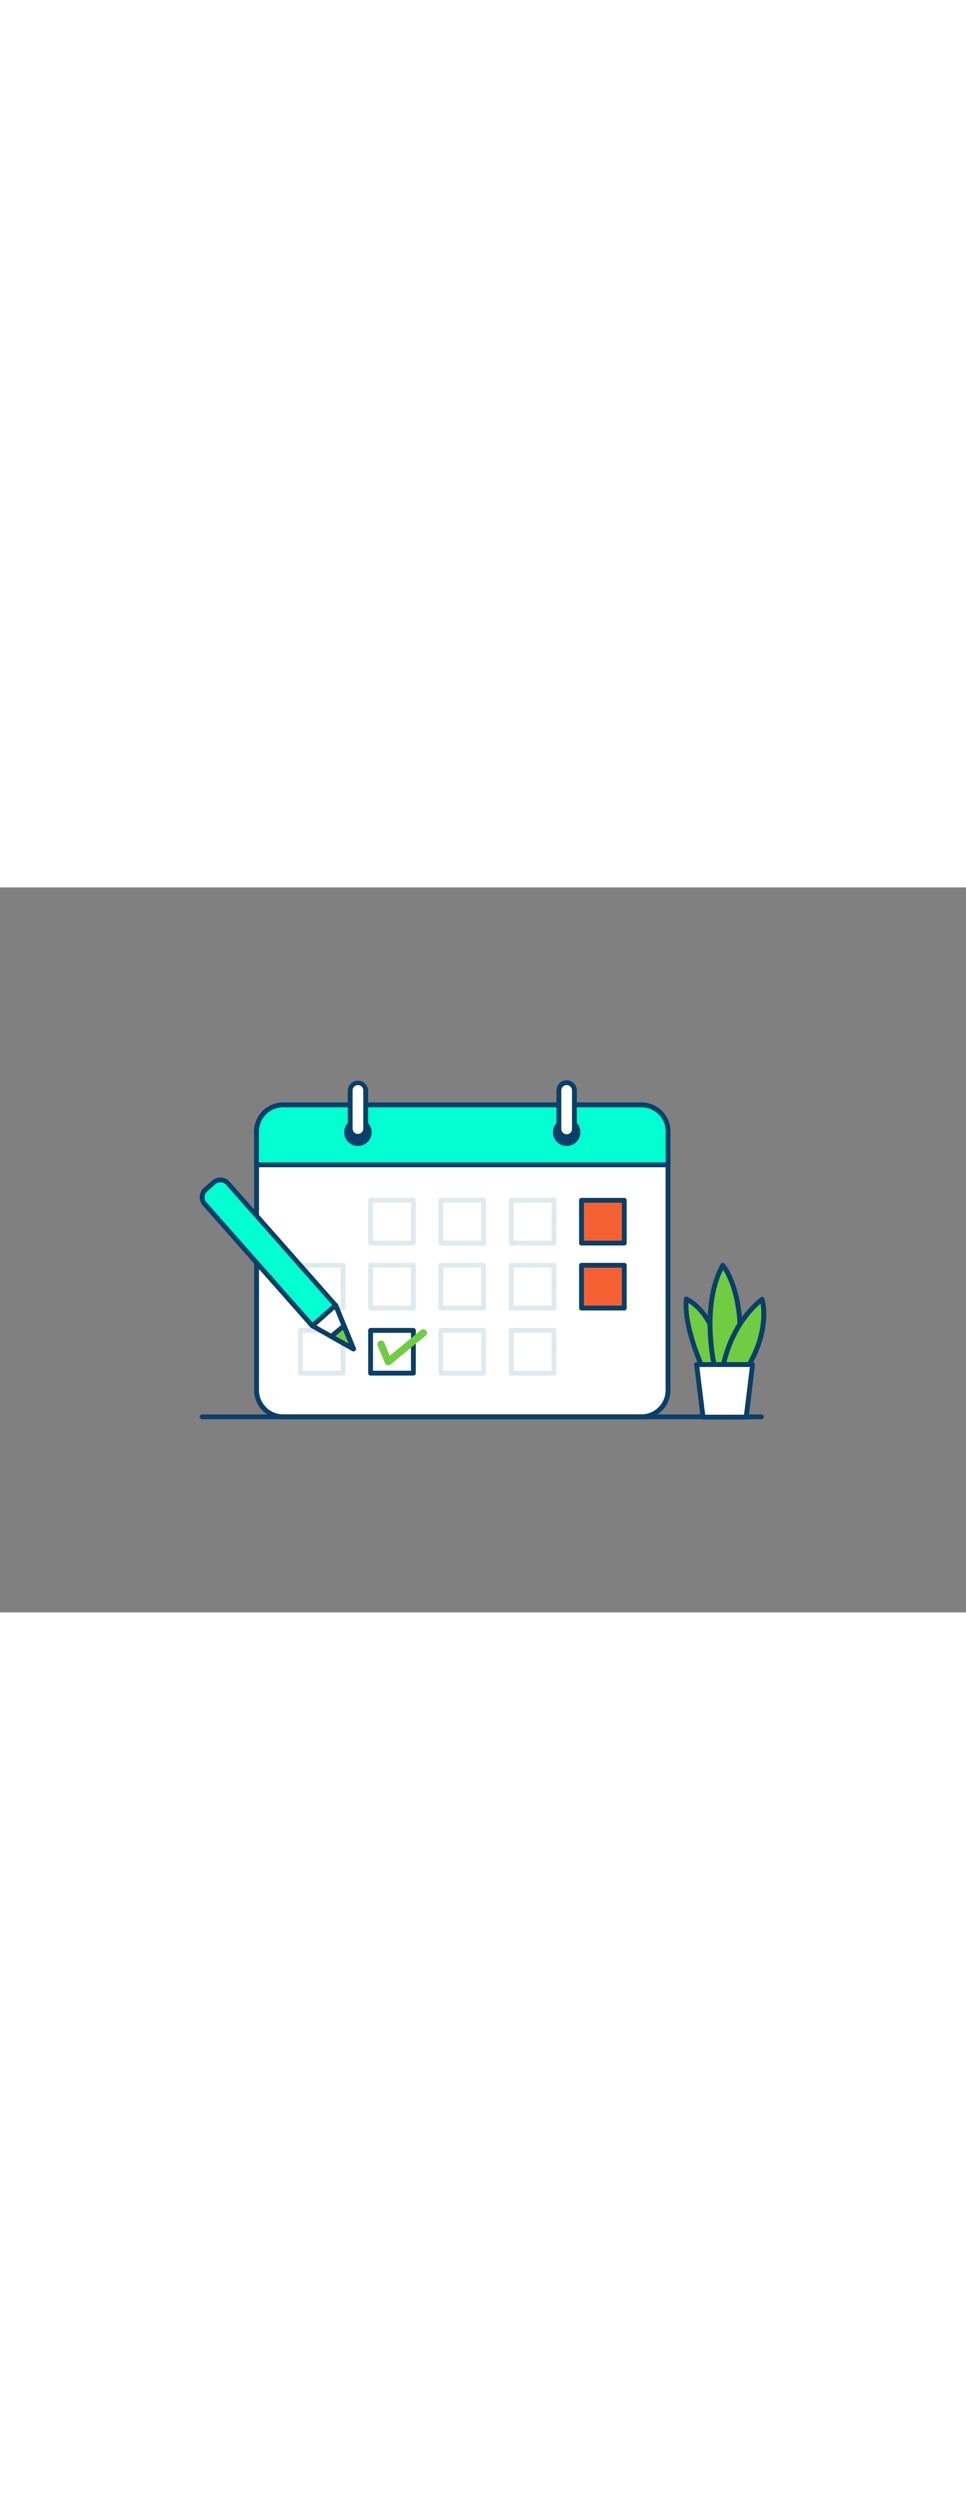 <svg xmlns="http://www.w3.org/2000/svg" viewBox="0 0 400 300" data-imageid="calendar-outline" imageName="Calendar" class="illustrations_image" style="width: 116px;"><rect x="0" y="0" width="400" height="300" fill="#808080" stroke="none"/><g id="_15_calendar_outline" data-name="#15_calendar_outline"><path d="M315.26,220.08H83.72a1,1,0,0,1,0-2H315.26a1,1,0,0,1,0,2Z" fill="#093f68"/><rect x="106.21" y="89.95" width="170.43" height="129.12" rx="11.03" fill="#fff"/><path d="M265.61,220.08H117.24a12,12,0,0,1-12-12V101a12,12,0,0,1,12-12H265.61a12,12,0,0,1,12,12V208.05A12,12,0,0,1,265.61,220.08ZM117.24,91a10,10,0,0,0-10,10V208.05a10,10,0,0,0,10,10H265.61a10,10,0,0,0,10-10V101a10,10,0,0,0-10-10Z" fill="#093f68"/><path d="M276.64,101V114.8H106.21V101a11,11,0,0,1,11-11H265.61A11,11,0,0,1,276.64,101Z" fill="#00ffd1" class="target-color"/><path d="M276.64,115.8H106.21a1,1,0,0,1-1-1V101a12,12,0,0,1,12-12H265.61a12,12,0,0,1,12,12V114.8A1,1,0,0,1,276.64,115.8Zm-169.43-2H275.64V101a10,10,0,0,0-10-10H117.24a10,10,0,0,0-10,10Z" fill="#093f68"/><rect x="153.46" y="129.47" width="17.7" height="17.7" fill="#fff"/><path d="M171.17,148.17H153.46a1,1,0,0,1-1-1v-17.7a1,1,0,0,1,1-1h17.71a1,1,0,0,1,1,1v17.7A1,1,0,0,1,171.17,148.17Zm-16.71-2h15.71v-15.7H154.46Z" fill="#dfeaef"/><rect x="182.57" y="129.47" width="17.7" height="17.7" fill="#fff"/><path d="M200.28,148.17H182.57a1,1,0,0,1-1-1v-17.7a1,1,0,0,1,1-1h17.71a1,1,0,0,1,1,1v17.7A1,1,0,0,1,200.28,148.17Zm-16.71-2h15.71v-15.7H183.57Z" fill="#dfeaef"/><rect x="211.68" y="129.47" width="17.7" height="17.7" fill="#fff"/><path d="M229.38,148.17h-17.7a1,1,0,0,1-1-1v-17.7a1,1,0,0,1,1-1h17.7a1,1,0,0,1,1,1v17.7A1,1,0,0,1,229.38,148.17Zm-16.7-2h15.7v-15.7h-15.7Z" fill="#dfeaef"/><rect x="240.79" y="129.47" width="17.7" height="17.7" fill="#f56132"/><path d="M258.49,148.17h-17.7a1,1,0,0,1-1-1v-17.7a1,1,0,0,1,1-1h17.7a1,1,0,0,1,1,1v17.7A1,1,0,0,1,258.49,148.17Zm-16.7-2h15.7v-15.7h-15.7Z" fill="#093f68"/><rect x="124.36" y="156.36" width="17.7" height="17.7" fill="#fff"/><path d="M142.06,175.06h-17.7a1,1,0,0,1-1-1v-17.7a1,1,0,0,1,1-1h17.7a1,1,0,0,1,1,1v17.7A1,1,0,0,1,142.06,175.06Zm-16.7-2h15.7v-15.7h-15.7Z" fill="#dfeaef"/><rect x="153.46" y="156.36" width="17.7" height="17.7" fill="#fff"/><path d="M171.17,175.06H153.46a1,1,0,0,1-1-1v-17.7a1,1,0,0,1,1-1h17.71a1,1,0,0,1,1,1v17.7A1,1,0,0,1,171.17,175.06Zm-16.71-2h15.71v-15.7H154.46Z" fill="#dfeaef"/><rect x="182.57" y="156.36" width="17.7" height="17.7" fill="#fff"/><path d="M200.28,175.06H182.57a1,1,0,0,1-1-1v-17.7a1,1,0,0,1,1-1h17.71a1,1,0,0,1,1,1v17.7A1,1,0,0,1,200.28,175.06Zm-16.71-2h15.71v-15.7H183.57Z" fill="#dfeaef"/><rect x="211.68" y="156.36" width="17.7" height="17.7" fill="#fff"/><path d="M229.38,175.06h-17.7a1,1,0,0,1-1-1v-17.7a1,1,0,0,1,1-1h17.7a1,1,0,0,1,1,1v17.7A1,1,0,0,1,229.38,175.06Zm-16.7-2h15.7v-15.7h-15.7Z" fill="#dfeaef"/><rect x="240.79" y="156.36" width="17.7" height="17.7" fill="#f56132"/><path d="M258.49,175.06h-17.7a1,1,0,0,1-1-1v-17.7a1,1,0,0,1,1-1h17.7a1,1,0,0,1,1,1v17.7A1,1,0,0,1,258.49,175.06Zm-16.7-2h15.7v-15.7h-15.7Z" fill="#093f68"/><rect x="124.36" y="183.25" width="17.7" height="17.7" fill="#fff"/><path d="M142.06,202h-17.7a1,1,0,0,1-1-1v-17.7a1,1,0,0,1,1-1h17.7a1,1,0,0,1,1,1V201A1,1,0,0,1,142.06,202Zm-16.7-2h15.7v-15.7h-15.7Z" fill="#dfeaef"/><rect x="153.46" y="183.25" width="17.7" height="17.7" fill="#fff"/><path d="M171.17,202H153.46a1,1,0,0,1-1-1v-17.7a1,1,0,0,1,1-1h17.71a1,1,0,0,1,1,1V201A1,1,0,0,1,171.17,202Zm-16.71-2h15.71v-15.7H154.46Z" fill="#093f68"/><rect x="182.57" y="183.25" width="17.7" height="17.7" fill="#fff"/><path d="M200.28,202H182.57a1,1,0,0,1-1-1v-17.7a1,1,0,0,1,1-1h17.71a1,1,0,0,1,1,1V201A1,1,0,0,1,200.28,202Zm-16.71-2h15.71v-15.7H183.57Z" fill="#dfeaef"/><rect x="211.68" y="183.25" width="17.7" height="17.7" fill="#fff"/><path d="M229.38,202h-17.7a1,1,0,0,1-1-1v-17.7a1,1,0,0,1,1-1h17.7a1,1,0,0,1,1,1V201A1,1,0,0,1,229.38,202Zm-16.7-2h15.7v-15.7h-15.7Z" fill="#dfeaef"/><circle cx="148.21" cy="101.29" r="4.69" fill="#093f68"/><path d="M148.21,107a5.69,5.69,0,1,1,5.68-5.69A5.69,5.69,0,0,1,148.21,107Zm0-9.38a3.69,3.69,0,1,0,3.68,3.69A3.69,3.69,0,0,0,148.21,97.6Z" fill="#093f68"/><rect x="144.99" y="80.8" width="6.42" height="22.34" rx="3.21" fill="#fff"/><path d="M148.21,104.14A4.22,4.22,0,0,1,144,99.93V84a4.22,4.22,0,0,1,8.43,0V99.93A4.22,4.22,0,0,1,148.21,104.14Zm0-22.34A2.22,2.22,0,0,0,146,84V99.93a2.22,2.22,0,0,0,4.43,0V84A2.22,2.22,0,0,0,148.21,81.8Z" fill="#093f68"/><circle cx="234.64" cy="101.29" r="4.69" fill="#093f68"/><path d="M234.64,107a5.69,5.69,0,1,1,5.69-5.69A5.69,5.69,0,0,1,234.64,107Zm0-9.38a3.69,3.69,0,1,0,3.69,3.69A3.69,3.69,0,0,0,234.64,97.6Z" fill="#093f68"/><rect x="231.43" y="80.8" width="6.42" height="22.34" rx="3.21" fill="#fff"/><path d="M234.64,104.14a4.22,4.22,0,0,1-4.21-4.21V84a4.21,4.21,0,0,1,8.42,0V99.93A4.22,4.22,0,0,1,234.64,104.14Zm0-22.34A2.21,2.21,0,0,0,232.43,84V99.93a2.21,2.21,0,0,0,4.42,0V84A2.21,2.21,0,0,0,234.64,81.8Z" fill="#093f68"/><path d="M160.78,197.75a1.57,1.57,0,0,1-.37-.05,1.48,1.48,0,0,1-1-.88l-3-7.17a1.5,1.5,0,1,1,2.77-1.15l2.19,5.3,12.9-10.58a1.5,1.5,0,1,1,1.9,2.32l-14.46,11.87A1.51,1.51,0,0,1,160.78,197.75Z" fill="#70cc40"/><path d="M108.26,114.61h4.45a4.2,4.2,0,0,1,4.2,4.2v67.32a0,0,0,0,1,0,0H104.06a0,0,0,0,1,0,0V118.82A4.2,4.2,0,0,1,108.26,114.61Z" transform="translate(-71.87 110.79) rotate(-41.45)" fill="#00ffd1" class="target-color"/><path d="M129.34,182.44h-.07a1,1,0,0,1-.68-.33L84,131.64a5.2,5.2,0,0,1,.45-7.35l3.34-2.94a5.2,5.2,0,0,1,7.34.45l44.56,50.47a1,1,0,0,1-.09,1.41L130,182.19A1,1,0,0,1,129.34,182.44ZM91.26,122.05a3.19,3.19,0,0,0-2.12.8l-3.33,2.94a3.19,3.19,0,0,0-.28,4.52L129.42,180l8.14-7.18-43.9-49.71A3.17,3.17,0,0,0,91.26,122.05Z" fill="#093f68"/><polygon points="138.97 172.92 143.14 183.1 146.38 191.02 138.92 186.83 129.33 181.44 138.97 172.92" fill="#fff"/><path d="M146.38,192a1,1,0,0,1-.49-.13l-17-9.58a1,1,0,0,1-.5-.77,1,1,0,0,1,.33-.85l9.64-8.52a1,1,0,0,1,.89-.22,1,1,0,0,1,.7.59l7.4,18.1a1,1,0,0,1-.26,1.13A1,1,0,0,1,146.38,192Zm-15.33-10.76,13.31,7.48-5.78-14.14Z" fill="#093f68"/><polygon points="142.46 181.44 146.38 191.02 137.14 185.83 142.46 181.44" fill="#70cc40"/><path d="M146.38,192a1,1,0,0,1-.49-.13l-9.24-5.19a1,1,0,0,1-.51-.78,1,1,0,0,1,.36-.86l5.32-4.39a1,1,0,0,1,1.56.39l3.92,9.58a1,1,0,0,1-.26,1.13A1,1,0,0,1,146.38,192Zm-7.48-6.35,5.46,3.07L142,183.08Z" fill="#093f68"/><path d="M292,201.18s-9.05-18.45-7.79-30.92c0,0,7.28,3.29,10.79,13,5.36,14.86,4.12,17.93,4.12,17.93Z" fill="#70cc40"/><path d="M299.12,202.2h0l-7.12,0a1,1,0,0,1-.89-.56c-.38-.76-9.17-18.85-7.9-31.46a1,1,0,0,1,.5-.77,1,1,0,0,1,.91,0c.31.14,7.71,3.58,11.32,13.58,5.22,14.48,4.34,18.07,4.11,18.64A1,1,0,0,1,299.12,202.2Zm-6.48-2h5.61c0-1.48-.32-5.86-4.19-16.59a23.27,23.27,0,0,0-9-11.68C284.76,182.67,291.23,197.18,292.64,200.19Z" fill="#093f68"/><path d="M296.31,200.29s-6.8-26.31,3-43.93c0,0,5.63,6.44,7,22a39.31,39.31,0,0,1-4.07,21.52Z" fill="#70cc40"/><path d="M296.31,201.29a1,1,0,0,1-1-.75A87,87,0,0,1,293.13,185c-.44-8.15.12-19.81,5.28-29.12a1,1,0,0,1,.77-.51,1,1,0,0,1,.86.34c.23.27,5.85,6.86,7.21,22.59a40,40,0,0,1-4.2,22.12,1,1,0,0,1-.79.49l-5.89.39Zm3.1-43c-7.51,15.3-3.31,36.59-2.33,41l4.49-.3a39.36,39.36,0,0,0,3.69-20.47C304.29,167.19,301,160.79,299.41,158.27Z" fill="#093f68"/><path d="M299.24,199.47s2.11-17.57,16.31-29c0,0,4.19,13.09-7.55,30.59Z" fill="#70cc40"/><path d="M308,202l-.17,0-8.76-1.55a1,1,0,0,1-.82-1.1c.09-.73,2.32-18.11,16.67-29.69a1,1,0,0,1,.92-.18,1,1,0,0,1,.66.65c.18.55,4.2,13.75-7.67,31.45A1,1,0,0,1,308,202Zm-7.61-3.36,7.14,1.26c8.65-13.21,8-23.83,7.39-27.65C304.09,181.8,301,195.05,300.39,198.66Z" fill="#093f68"/><polygon points="308.97 219.2 291.1 219.2 288.45 197.45 311.61 197.45 308.97 219.2" fill="#fff"/><path d="M309,220.2H291.1a1,1,0,0,1-1-.88l-2.65-21.75a1,1,0,0,1,.25-.78,1,1,0,0,1,.75-.34h23.15a1,1,0,0,1,.75.34,1,1,0,0,1,.25.78L310,219.32A1,1,0,0,1,309,220.2Zm-17-2h16.09l2.41-19.75H289.58Z" fill="#093f68"/></g></svg>